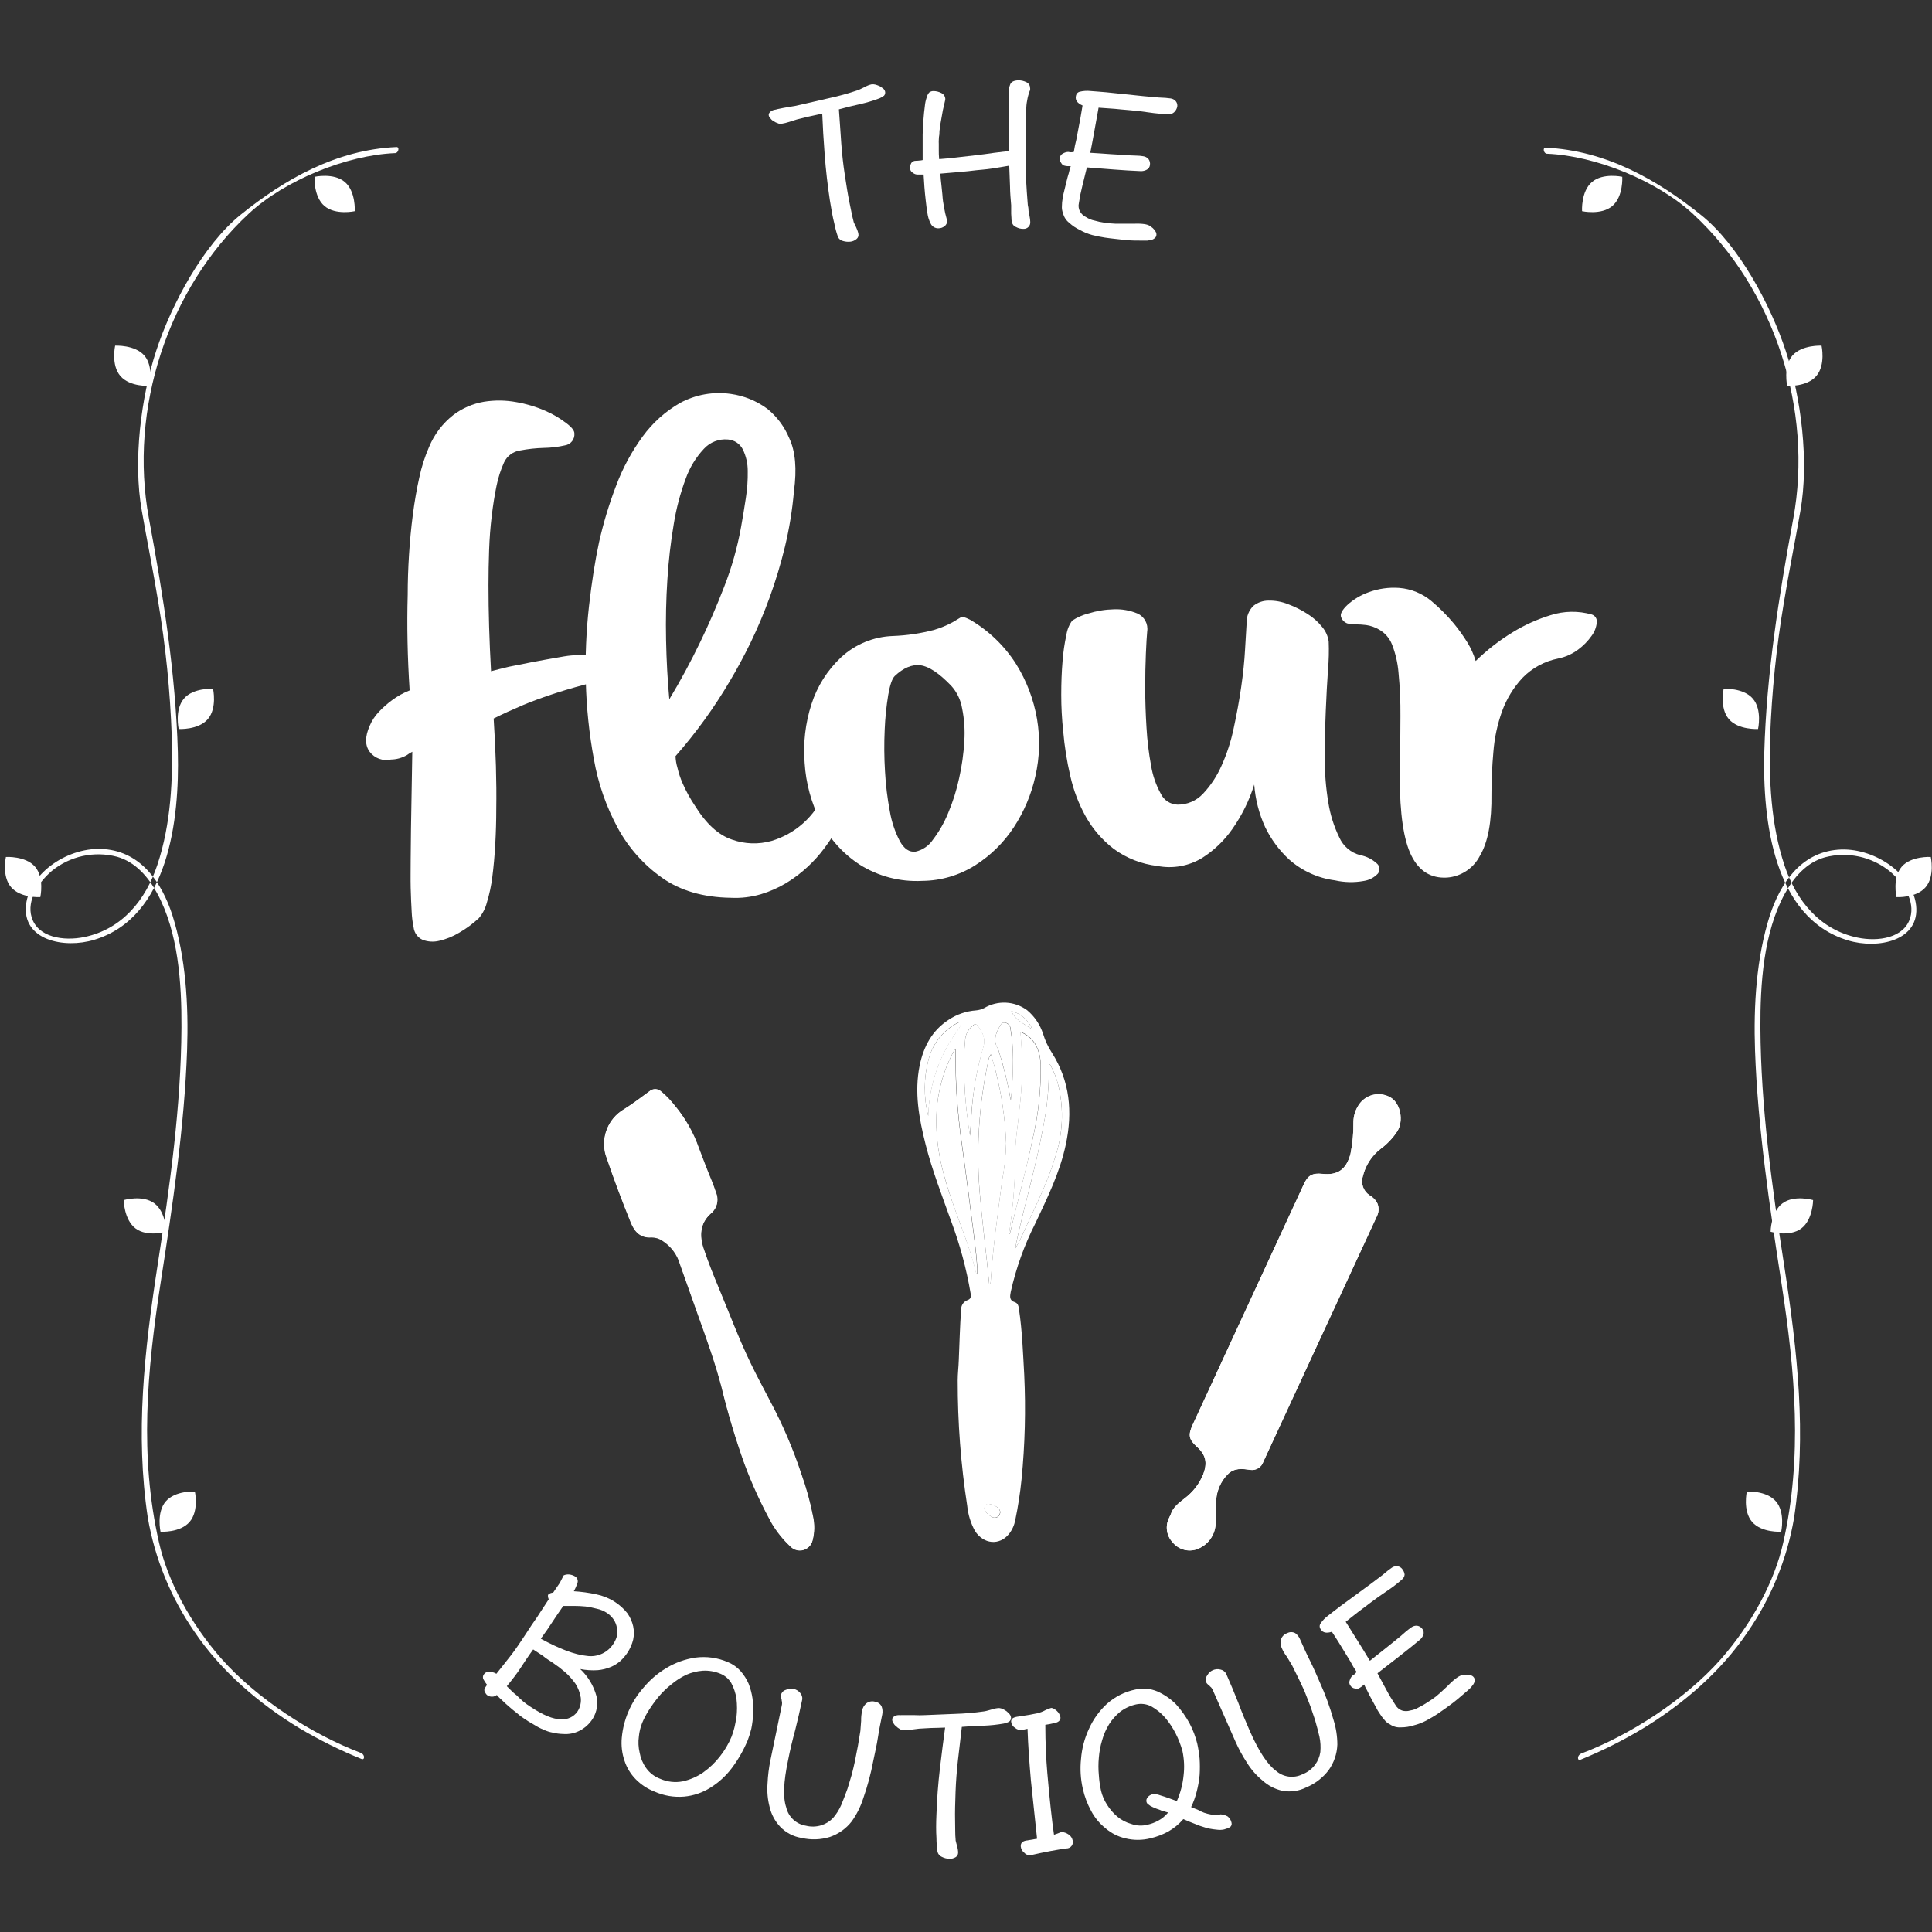 <?xml version="1.0" encoding="UTF-8"?><svg width="370px" height="370px" viewBox="0 0 370 370" version="1.1" xmlns="http://www.w3.org/2000/svg" xmlns:xlink="http://www.w3.org/1999/xlink" style="background: #000000;"><rect x="0" y="0" width="370" height="370" fill="#333333" stroke="none"/><!--Generator: Sketch Beta 39.1 (31721) - http://www.bohemiancoding.com/sketch--><title>website-icon</title><desc>Created with Sketch Beta.</desc><defs/><g id="Page-1" stroke="none" stroke-width="1" fill="none" fill-rule="evenodd"><g id="website-icon" fill="#FFFFFF"><g id="FBLogo" transform="translate(0, 15)"><path d="M169.31,3.32 C169.041,3.529 168.745,3.7 168.43,3.83 C167.22,4.283 165.98,4.654 164.72,4.94 C163.39,5.23 162.02,5.56 160.66,5.94 C160.83,8.17 160.96,10.35 161.11,12.42 C161.26,14.49 161.49,16.53 161.78,18.42 C162.09,20.42 162.37,22.29 162.69,23.82 C163.01,25.35 163.23,26.53 163.43,27.25 C163.46,27.473 163.535,27.687 163.65,27.88 C163.77,28.11 163.84,28.31 163.95,28.5 L164.21,29.13 C164.288,29.338 164.348,29.552 164.39,29.77 C164.474,30.143 164.338,30.531 164.04,30.77 C163.73,31.035 163.353,31.208 162.95,31.27 C162.454,31.34 161.95,31.303 161.47,31.16 C161.024,31.07 160.651,30.767 160.47,30.35 C160.178,29.514 159.948,28.659 159.78,27.79 C159.47,26.59 159.21,25.13 158.94,23.42 C158.493,20.487 158.16,17.577 157.94,14.69 C157.72,11.803 157.563,9.16 157.47,6.76 C156.47,6.99 155.62,7.17 154.85,7.33 C154.08,7.49 153.33,7.73 152.6,7.88 L151.85,8.12 L151.09,8.36 C150.63,8.512 150.158,8.625 149.68,8.7 C149.436,8.745 149.183,8.71 148.96,8.6 C148.685,8.515 148.425,8.387 148.19,8.22 C147.941,8.101 147.727,7.918 147.57,7.69 C147.395,7.544 147.275,7.343 147.23,7.12 C147.186,6.913 147.25,6.699 147.4,6.55 C147.52,6.401 147.67,6.278 147.84,6.19 C147.993,6.118 148.154,6.065 148.32,6.03 C148.511,6.006 148.698,5.963 148.88,5.9 C149.61,5.75 150.37,5.59 151.15,5.47 C151.887,5.37 152.618,5.229 153.34,5.05 L158.81,3.79 C160.637,3.397 162.44,2.899 164.21,2.3 C164.464,2.211 164.711,2.104 164.95,1.98 L165.69,1.62 C166.083,1.397 166.508,1.235 166.95,1.14 C167.192,1.124 167.434,1.145 167.67,1.2 C167.943,1.283 168.21,1.383 168.47,1.5 C168.75,1.67 168.98,1.84 169.17,1.98 C169.335,2.134 169.453,2.332 169.51,2.55 C169.565,2.824 169.491,3.108 169.31,3.32 L169.31,3.32 L169.31,3.32 Z" id="Shape"/><path d="M197.18,2.47 C196.963,3.046 196.805,3.642 196.71,4.25 C196.59,4.836 196.533,5.432 196.54,6.03 C196.48,7.6 196.43,9.2 196.41,10.85 C196.39,12.5 196.41,14.15 196.41,15.67 C196.41,18.35 196.58,21.02 196.79,23.67 C196.801,24.057 196.852,24.443 196.94,24.82 C196.94,25.181 196.987,25.541 197.08,25.89 L197.21,26.63 C197.261,26.887 197.291,27.148 197.3,27.41 C197.355,27.779 197.24,28.154 196.988,28.429 C196.736,28.705 196.373,28.852 196,28.83 C195.507,28.842 195.02,28.721 194.59,28.48 C194.159,28.321 193.851,27.936 193.79,27.48 C193.718,27.24 193.687,26.99 193.7,26.74 C193.7,26.49 193.65,26.2 193.65,25.92 L193.65,24.31 C193.55,23.12 193.44,21.92 193.43,20.73 L193.28,16.73 L191.64,17.01 L189.88,17.29 C189.3,17.38 188.76,17.43 188.27,17.48 L187,17.6 C185.93,17.74 184.86,17.84 183.75,17.94 L180.09,18.25 C180.15,19.07 180.2,19.81 180.29,20.43 L180.48,22.28 C180.53,23.123 180.641,23.962 180.81,24.79 C180.934,25.508 181.098,26.219 181.3,26.92 C181.342,27.054 181.372,27.191 181.39,27.33 C181.39,27.728 181.196,28.102 180.87,28.33 C180.557,28.579 180.17,28.717 179.77,28.72 C179.082,28.764 178.444,28.361 178.19,27.72 C177.902,27.141 177.71,26.52 177.62,25.88 C177.49,25.14 177.39,24.32 177.29,23.41 C177.19,22.5 177.1,21.72 177.04,20.86 L176.88,18.43 L175.8,18.43 C175.434,18.444 175.077,18.319 174.8,18.08 C174.489,17.905 174.294,17.577 174.29,17.22 C174.278,16.872 174.358,16.528 174.52,16.22 C174.714,15.939 175.039,15.777 175.38,15.79 C175.614,15.79 175.848,15.774 176.08,15.74 C176.29,15.736 176.498,15.706 176.7,15.65 L176.7,13.65 L176.7,12.33 L176.7,10.76 L176.76,9.19 C176.747,8.734 176.781,8.279 176.86,7.83 C176.93,6.97 177,6.14 177.11,5.39 C177.162,4.74 177.304,4.101 177.53,3.49 C177.612,3.175 177.778,2.888 178.01,2.66 C178.252,2.499 178.54,2.422 178.83,2.44 C179.317,2.45 179.796,2.57 180.23,2.79 C180.668,2.974 180.973,3.378 181.03,3.85 L181.03,3.85 C181.037,3.933 181.037,4.017 181.03,4.1 C180.88,4.76 180.72,5.43 180.57,6.1 L180.19,8.25 C180.11,8.66 180.04,9.08 180,9.49 C179.925,9.899 179.892,10.314 179.9,10.73 C179.83,11.082 179.793,11.441 179.79,11.8 C179.775,12.046 179.775,12.294 179.79,12.54 L179.79,13.82 C179.79,14.32 179.79,14.82 179.86,15.47 C180.72,15.41 181.79,15.31 183.03,15.17 L186.77,14.74 C188.01,14.59 189.2,14.45 190.35,14.27 L193.14,13.93 C193.14,12.45 193.14,10.88 193.23,9.27 C193.32,7.66 193.23,6.22 193.23,4.9 L193.23,3.95 C193.189,3.638 193.169,3.324 193.17,3.01 C193.127,2.375 193.23,1.739 193.47,1.15 C193.67,0.65 194.2,0.4 195.06,0.38 C195.577,0.379 196.087,0.499 196.55,0.73 C196.986,0.923 197.267,1.354 197.27,1.83 C197.323,2.047 197.291,2.276 197.18,2.47 L197.18,2.47 L197.18,2.47 Z" id="Shape"/><path d="M224.85,6.5 C224.579,6.749 224.217,6.876 223.85,6.85 C222.594,6.833 221.341,6.73 220.1,6.54 C218.75,6.34 217.48,6.19 216.33,6.1 C215.18,6.01 214.33,5.92 213.49,5.84 L210.39,5.62 L209.62,9.88 C209.37,11.26 209.11,12.72 208.8,14.26 L210.7,14.38 L212.7,14.52 L214.56,14.63 L216.13,14.74 L217.62,14.8 C218.07,14.8 218.53,14.85 218.94,14.92 C219.326,14.97 219.682,15.158 219.94,15.45 C220.185,15.772 220.29,16.18 220.23,16.58 C220.196,16.965 219.97,17.307 219.63,17.49 C219.262,17.697 218.842,17.794 218.42,17.77 C216.84,17.7 215.15,17.61 213.3,17.46 C211.45,17.31 209.71,17.17 208.15,17.06 L207.28,20.6 C207.004,21.681 206.783,22.776 206.62,23.88 C206.489,24.428 206.564,25.004 206.83,25.5 C207.098,25.973 207.507,26.351 208,26.58 C208.488,26.904 209.035,27.128 209.61,27.24 C210.22,27.415 210.842,27.549 211.47,27.64 C212.179,27.747 212.893,27.814 213.61,27.84 L215.69,27.84 L216.44,27.84 L217.28,27.84 C217.948,27.808 218.618,27.838 219.28,27.93 C219.556,27.98 219.825,28.064 220.08,28.18 C220.327,28.339 220.564,28.512 220.79,28.7 C220.997,28.891 221.172,29.114 221.31,29.36 C221.442,29.564 221.496,29.809 221.46,30.05 C221.432,30.282 221.309,30.492 221.12,30.63 C220.939,30.786 220.723,30.895 220.49,30.95 L219.72,31.08 L219.01,31.08 C217.72,31.08 216.47,31.08 215.32,30.94 C214.17,30.8 212.86,30.69 211.6,30.5 C210.86,30.39 210.1,30.23 209.21,30.02 C208.358,29.79 207.538,29.454 206.77,29.02 C206.038,28.676 205.363,28.22 204.77,27.67 C204.172,27.209 203.751,26.556 203.58,25.82 C203.404,25.386 203.332,24.917 203.37,24.45 C203.371,23.98 203.414,23.512 203.5,23.05 C203.569,22.544 203.673,22.042 203.81,21.55 L204.24,19.78 C204.37,19.22 204.53,18.66 204.7,18.1 C204.787,17.665 204.908,17.237 205.06,16.82 L204.4,16.82 L203.99,16.76 C203.669,16.715 203.389,16.518 203.24,16.23 C202.993,15.929 202.9,15.529 202.99,15.15 C203.043,14.821 203.257,14.539 203.56,14.4 C203.862,14.214 204.206,14.108 204.56,14.09 L205.01,14.16 C205.226,14.168 205.441,14.145 205.65,14.09 C205.767,13.298 205.927,12.514 206.13,11.74 L206.92,7.56 C207.03,6.87 207.18,6.1 207.32,5.2 C206.32,4.76 205.93,4.2 206.03,3.5 C206.049,3.318 206.103,3.141 206.19,2.98 C206.322,2.781 206.52,2.635 206.75,2.57 C207.44,2.401 208.154,2.353 208.86,2.43 C209.77,2.48 210.75,2.59 211.86,2.67 L219.08,3.42 L220.44,3.54 L221.88,3.67 L223.2,3.74 C223.61,3.8 223.94,3.81 224.2,3.85 C224.592,3.903 224.95,4.103 225.2,4.41 C225.418,4.695 225.512,5.055 225.46,5.41 C225.378,5.829 225.164,6.211 224.85,6.5 L224.85,6.5 L224.85,6.5 Z" id="Shape"/><path d="M110.86,316.52 C109.927,316.967 108.892,317.16 107.86,317.08 C107.186,317.066 106.515,316.979 105.86,316.82 C105.24,316.708 104.638,316.513 104.07,316.24 C103.442,315.983 102.839,315.669 102.27,315.3 C101.581,314.924 100.914,314.51 100.27,314.06 C99.812,313.76 99.378,313.426 98.97,313.06 C98.44,312.66 97.97,312.26 97.5,311.85 C97.03,311.44 96.55,311.03 96.14,310.61 C95.781,310.304 95.446,309.969 95.14,309.61 C94.874,309.831 94.535,309.945 94.19,309.93 C93.924,309.928 93.663,309.859 93.43,309.73 C93.232,309.61 93.073,309.437 92.97,309.23 C92.824,309.073 92.749,308.864 92.76,308.65 C92.741,308.531 92.77,308.408 92.84,308.31 L93.27,307.66 C93.023,307.345 92.802,307.011 92.61,306.66 C92.423,306.346 92.446,305.949 92.67,305.66 C92.868,305.362 93.193,305.174 93.55,305.15 C94.081,305.138 94.605,305.277 95.06,305.55 C96.06,304.26 97.06,303.07 97.96,301.88 C98.86,300.69 99.69,299.46 100.5,298.22 L101.81,296.22 C102.26,295.53 102.81,294.83 103.22,294.14 L105.09,291.28 C105,291.096 104.949,290.895 104.94,290.69 C104.919,290.584 104.937,290.474 104.99,290.38 C105.249,290.149 105.583,290.018 105.93,290.01 L107.21,288.14 L107.95,286.7 C108.292,286.547 108.668,286.488 109.04,286.53 C109.437,286.578 109.819,286.711 110.16,286.92 C110.522,287.155 110.708,287.585 110.63,288.01 C110.448,288.612 110.2,289.192 109.89,289.74 C111.333,289.826 112.767,290.023 114.18,290.33 C115.427,290.579 116.617,291.057 117.69,291.74 C118.624,292.331 119.452,293.075 120.14,293.94 C120.676,294.694 121.056,295.548 121.26,296.45 C121.438,297.294 121.438,298.166 121.26,299.01 C121.04,299.896 120.671,300.737 120.17,301.5 C119.797,302.067 119.357,302.588 118.86,303.05 C118.307,303.547 117.675,303.949 116.99,304.24 C116.187,304.575 115.337,304.784 114.47,304.86 C113.349,304.932 112.222,304.858 111.12,304.64 C112.614,306.052 113.69,307.847 114.23,309.83 C114.563,311.292 114.316,312.827 113.54,314.11 C112.894,315.152 111.965,315.988 110.86,316.52 L110.86,316.52 L110.86,316.52 Z M111.21,310.05 C111.053,309.129 110.713,308.248 110.21,307.46 C109.632,306.639 108.961,305.887 108.21,305.22 C107.465,304.582 106.684,303.988 105.87,303.44 L104.97,302.85 C104.63,302.62 104.25,302.37 103.97,302.11 L102.11,300.89 C101.18,302.16 100.39,303.36 99.67,304.47 C98.95,305.58 98.03,306.75 97.06,307.93 L97.96,308.82 C98.272,309.134 98.606,309.425 98.96,309.69 C99.347,310.094 99.754,310.478 100.18,310.84 C100.667,311.245 101.182,311.616 101.72,311.95 C104.06,313.49 105.92,314.26 107.41,314.25 C108.671,314.374 109.898,313.798 110.61,312.75 C111.137,311.936 111.35,310.959 111.21,310 L111.21,310.05 L111.21,310.05 Z M118.15,298.33 C118.224,297.816 118.224,297.294 118.15,296.78 C118.061,296.218 117.857,295.68 117.55,295.2 C117.195,294.669 116.736,294.217 116.2,293.87 C115.631,293.503 115.001,293.242 114.34,293.1 C113.623,292.909 112.895,292.762 112.16,292.66 C111.399,292.585 110.635,292.548 109.87,292.55 L107.87,292.55 C107.49,293.14 107.09,293.67 106.77,294.15 L104.77,297.15 L103.57,298.83 C107.13,300.77 110.05,301.89 112.36,302.12 C114.417,302.434 116.461,301.479 117.54,299.7 C117.812,299.274 118.018,298.808 118.15,298.32 L118.15,298.33 L118.15,298.33 Z" id="Shape"/><path d="M140.16,323.6 C139.028,325.107 137.624,326.389 136.02,327.38 C134.509,328.328 132.796,328.907 131.02,329.07 C129.094,329.234 127.158,328.911 125.39,328.13 C124.016,327.604 122.772,326.789 121.74,325.74 C120.758,324.736 120.022,323.517 119.59,322.18 C119.113,320.765 118.939,319.266 119.08,317.78 C119.237,316.057 119.665,314.369 120.35,312.78 C121.053,311.128 122.015,309.599 123.2,308.25 C124.443,306.741 125.934,305.456 127.61,304.45 C129.313,303.423 131.203,302.743 133.17,302.45 C135.29,302.167 137.448,302.467 139.41,303.32 C140.335,303.7 141.162,304.285 141.83,305.03 C142.465,305.753 142.984,306.569 143.37,307.45 C143.729,308.368 143.981,309.324 144.12,310.3 C144.234,311.279 144.274,312.265 144.24,313.25 C144.191,314.191 144.074,315.126 143.89,316.05 C143.706,316.815 143.472,317.566 143.19,318.3 C142.403,320.185 141.385,321.965 140.16,323.6 L140.16,323.6 L140.16,323.6 Z M141.04,313.89 C141.181,312.701 141.181,311.499 141.04,310.31 C140.881,309.26 140.543,308.245 140.04,307.31 C139.572,306.535 138.873,305.926 138.04,305.57 C136.953,305.103 135.772,304.894 134.59,304.96 C133.492,305.036 132.416,305.303 131.41,305.75 C130.383,306.244 129.422,306.866 128.55,307.6 C127.651,308.304 126.83,309.102 126.1,309.98 C125.418,310.809 124.79,311.681 124.22,312.59 C123.747,313.339 123.336,314.125 122.99,314.94 C122.651,315.781 122.435,316.667 122.35,317.57 C122.207,318.6 122.257,319.648 122.5,320.66 C122.684,321.704 123.097,322.695 123.71,323.56 C124.387,324.526 125.343,325.263 126.45,325.67 C127.801,326.263 129.301,326.43 130.75,326.15 C132.147,325.843 133.471,325.27 134.65,324.46 C135.873,323.595 136.961,322.554 137.88,321.37 C138.789,320.221 139.536,318.952 140.1,317.6 C140.56,316.408 140.862,315.16 141,313.89 L141.04,313.89 L141.04,313.89 Z" id="Shape"/><path d="M165.28,329.53 C164.783,331.054 164.058,332.493 163.13,333.8 C162.056,335.192 160.595,336.235 158.93,336.8 C157.182,337.34 155.322,337.406 153.54,336.99 C151.959,336.747 150.504,335.987 149.4,334.83 C148.42,333.782 147.731,332.496 147.4,331.1 C147.013,329.63 146.875,328.106 146.99,326.59 C147.058,325.074 147.245,323.566 147.55,322.08 L149.76,311.42 C149.782,311.254 149.782,311.086 149.76,310.92 C149.711,310.765 149.687,310.603 149.69,310.44 C149.622,310.302 149.581,310.153 149.57,310 C149.534,309.862 149.534,309.718 149.57,309.58 C149.686,309.123 150.036,308.761 150.49,308.63 C151.424,308.156 152.562,308.393 153.23,309.2 C153.532,309.532 153.684,309.973 153.65,310.42 C153.23,312.42 152.777,314.39 152.29,316.33 C151.77,318.24 151.29,320.21 150.91,322.19 C150.07,326.19 149.91,329.19 150.57,331.13 C150.986,332.952 152.465,334.341 154.31,334.64 C155.298,334.894 156.337,334.866 157.31,334.56 C158.157,334.289 158.924,333.811 159.54,333.17 C160.185,332.42 160.714,331.577 161.11,330.67 C161.52,329.67 161.91,328.67 162.31,327.55 L163.11,324.89 C163.33,324.01 163.56,323.13 163.75,322.2 C163.94,321.27 164.09,320.33 164.3,319.36 L164.77,316.51 L164.92,314.56 C164.903,313.908 164.967,313.256 165.11,312.62 C165.201,312.055 165.5,311.544 165.95,311.19 C166.426,310.836 167.044,310.732 167.61,310.91 C168.156,310.986 168.624,311.337 168.85,311.84 C169.019,312.307 169.06,312.811 168.97,313.3 C168.66,314.79 168.35,316.3 168.13,317.76 C167.91,319.22 167.54,320.76 167.24,322.25 C166.774,324.723 166.119,327.157 165.28,329.53 L165.28,329.53 L165.28,329.53 Z" id="Shape"/><path d="M193.23,314.74 C192.915,314.901 192.578,315.016 192.23,315.08 C190.957,315.304 189.671,315.441 188.38,315.49 C187.01,315.49 185.61,315.61 184.2,315.72 C183.96,317.94 183.68,320.12 183.45,322.17 C183.22,324.22 183.07,326.28 183,328.17 C182.93,330.23 182.87,332.09 182.91,333.65 C182.95,335.21 182.91,336.41 183,337.16 C182.992,337.384 183.026,337.608 183.1,337.82 C183.17,338.07 183.21,338.28 183.29,338.49 L183.43,339.15 C183.469,339.368 183.489,339.589 183.49,339.81 C183.495,340.18 183.295,340.522 182.97,340.7 C182.614,340.903 182.209,341.004 181.8,340.99 C181.302,340.966 180.814,340.837 180.37,340.61 C179.945,340.434 179.634,340.06 179.54,339.61 C179.412,338.732 179.345,337.847 179.34,336.96 C179.26,335.72 179.26,334.24 179.34,332.5 C179.44,329.533 179.66,326.613 180,323.74 C180.34,320.867 180.673,318.237 181,315.85 C180,315.9 179.1,315.91 178.31,315.93 C177.52,315.95 176.74,316.04 176,316.06 L175.21,316.16 L174.43,316.26 C173.95,316.327 173.465,316.354 172.98,316.34 C172.731,316.34 172.489,316.259 172.29,316.11 C172.038,315.973 171.808,315.797 171.61,315.59 C171.383,315.431 171.203,315.213 171.09,314.96 C170.947,314.781 170.869,314.559 170.87,314.33 C170.86,314.12 170.958,313.92 171.13,313.8 C171.277,313.677 171.447,313.586 171.63,313.53 C171.793,313.486 171.961,313.463 172.13,313.46 C172.323,313.479 172.517,313.479 172.71,313.46 L175.02,313.46 C175.763,313.501 176.507,313.501 177.25,313.46 L182.87,313.23 C184.738,313.177 186.601,313.016 188.45,312.75 C188.717,312.709 188.981,312.649 189.24,312.57 L190.03,312.35 C190.459,312.206 190.907,312.125 191.36,312.11 C191.602,312.138 191.838,312.202 192.06,312.3 C192.313,312.43 192.557,312.577 192.79,312.74 C193.03,312.95 193.23,313.16 193.39,313.34 C193.524,313.525 193.603,313.743 193.62,313.97 C193.63,314.276 193.483,314.566 193.23,314.74 L193.23,314.74 L193.23,314.74 Z" id="Shape"/><path d="M204.22,339 C202.5,339.23 200.22,339.64 197.3,340.31 C196.85,340.332 196.415,340.139 196.13,339.79 C195.77,339.514 195.538,339.102 195.49,338.65 C195.44,338.03 195.73,337.65 196.49,337.49 C196.69,337.49 197.39,337.33 198.61,337.14 L197.43,326 C197.14,322.63 196.89,319.34 196.78,316.08 C196.391,316.177 195.997,316.254 195.6,316.31 C195.145,316.343 194.697,316.188 194.36,315.88 C193.945,315.625 193.677,315.186 193.64,314.7 C193.64,314.21 193.95,313.93 194.76,313.78 C196.4,313.55 197.7,313.32 198.68,313.11 C199.21,312.979 199.721,312.781 200.2,312.52 C200.555,312.332 200.931,312.188 201.32,312.09 C201.61,312.09 201.96,312.28 202.4,312.66 C202.752,312.985 202.993,313.411 203.09,313.88 C203.14,314.49 202.68,314.88 201.78,315.02 C201.256,315.151 200.725,315.251 200.19,315.32 C200.19,318.8 200.35,321.89 200.57,324.52 C201.01,329.62 201.44,333.52 201.85,336.38 C202.26,336.26 202.73,336.06 203.3,335.84 C203.793,335.88 204.267,336.053 204.67,336.34 C205.05,336.594 205.318,336.984 205.42,337.43 C205.532,337.805 205.458,338.21 205.221,338.521 C204.983,338.832 204.611,339.01 204.22,339 L204.22,339 L204.22,339 Z" id="Shape"/><path d="M235.52,334.95 C235.17,335.121 234.806,335.258 234.43,335.36 C233.99,335.455 233.536,335.472 233.09,335.41 C232.57,335.36 232.09,335.3 231.6,335.2 C231.11,335.1 230.65,334.95 230.2,334.8 C229.789,334.686 229.387,334.539 229,334.36 L227.84,333.9 C227.47,333.73 227.05,333.57 226.62,333.38 C225.794,334.344 224.805,335.156 223.7,335.78 C222.632,336.355 221.492,336.786 220.31,337.06 C218.731,337.456 217.079,337.456 215.5,337.06 C214.098,336.735 212.797,336.073 211.71,335.13 C210.579,334.227 209.646,333.1 208.97,331.82 C208.24,330.485 207.701,329.055 207.37,327.57 C206.941,325.695 206.826,323.762 207.03,321.85 C207.185,319.854 207.7,317.902 208.55,316.09 C209.352,314.294 210.508,312.678 211.95,311.34 C213.493,309.95 215.377,308.995 217.41,308.57 C218.818,308.235 220.296,308.358 221.63,308.92 C222.955,309.51 224.162,310.336 225.19,311.36 C226.21,312.475 227.09,313.711 227.81,315.04 C228.453,316.26 228.947,317.552 229.28,318.89 C229.494,319.859 229.648,320.841 229.74,321.83 C229.805,322.869 229.805,323.911 229.74,324.95 C229.641,326.006 229.457,327.053 229.19,328.08 C228.936,329.115 228.574,330.121 228.11,331.08 L229.51,331.65 C229.859,331.849 230.223,332.02 230.6,332.16 C231.479,332.462 232.4,332.624 233.33,332.64 L233.71,332.47 C234.202,332.486 234.683,332.624 235.11,332.87 C235.492,333.164 235.755,333.587 235.85,334.06 C235.95,334.397 235.816,334.76 235.52,334.95 L235.52,334.95 L235.52,334.95 Z M225.16,317 C224.598,315.892 223.906,314.855 223.1,313.91 C222.357,313.067 221.478,312.354 220.5,311.8 C219.603,311.331 218.569,311.193 217.58,311.41 C216.468,311.652 215.423,312.137 214.52,312.83 C213.689,313.507 212.973,314.314 212.4,315.22 C211.815,316.169 211.367,317.196 211.07,318.27 C210.738,319.364 210.527,320.49 210.44,321.63 C210.337,322.731 210.337,323.839 210.44,324.94 C210.501,325.949 210.642,326.953 210.86,327.94 C211.081,328.869 211.456,329.755 211.97,330.56 C212.507,331.442 213.183,332.232 213.97,332.9 C214.754,333.559 215.672,334.04 216.66,334.31 C217.662,334.671 218.75,334.72 219.78,334.45 C220.478,334.293 221.151,334.041 221.78,333.7 C222.523,333.308 223.179,332.77 223.71,332.12 C223.415,332.045 223.125,331.955 222.84,331.85 C222.599,331.833 222.366,331.757 222.16,331.63 C221.94,331.564 221.723,331.488 221.51,331.4 C221.224,331.295 220.943,331.175 220.67,331.04 C220.419,330.934 220.186,330.789 219.98,330.61 C219.782,330.505 219.634,330.325 219.57,330.11 C219.481,329.771 219.576,329.411 219.82,329.16 C220.063,328.882 220.389,328.689 220.75,328.61 C221.085,328.582 221.422,328.606 221.75,328.68 C222.17,328.84 222.62,328.95 223.07,329.1 C223.52,329.25 223.89,329.38 224.31,329.54 L225.38,329.93 C226.066,328.372 226.502,326.714 226.67,325.02 C226.854,323.455 226.779,321.871 226.45,320.33 C226.131,319.18 225.699,318.064 225.16,317 L225.16,317 L225.16,317 Z" id="Shape"/><path d="M255.39,314.4 C255.872,315.927 256.118,317.519 256.12,319.12 C256.053,320.878 255.473,322.578 254.45,324.01 C253.341,325.463 251.868,326.598 250.18,327.3 C248.754,328.02 247.13,328.248 245.56,327.95 C244.159,327.637 242.863,326.965 241.8,326 C240.614,325.034 239.6,323.874 238.8,322.57 C237.967,321.298 237.238,319.96 236.62,318.57 L232.22,308.57 C232.142,308.42 232.048,308.28 231.94,308.15 C231.807,308.055 231.691,307.936 231.6,307.8 C231.464,307.725 231.342,307.627 231.24,307.51 C231.132,307.42 231.049,307.302 231,307.17 C230.826,306.734 230.898,306.238 231.19,305.87 C231.674,304.941 232.737,304.472 233.75,304.74 C234.189,304.834 234.569,305.105 234.8,305.49 C235.633,307.377 236.413,309.24 237.14,311.08 C237.83,312.94 238.6,314.8 239.42,316.65 C241.09,320.42 242.74,322.93 244.35,324.12 C245.747,325.359 247.756,325.628 249.43,324.8 C250.399,324.431 251.242,323.793 251.86,322.96 C252.392,322.251 252.736,321.418 252.86,320.54 C252.951,319.557 252.893,318.566 252.69,317.6 C252.46,316.6 252.16,315.49 251.84,314.37 L250.95,311.75 C250.62,310.9 250.29,310.06 249.95,309.19 C249.61,308.32 249.15,307.47 248.75,306.57 L247.47,303.98 L246.47,302.31 C246.066,301.791 245.73,301.223 245.47,300.62 C245.214,300.108 245.164,299.518 245.33,298.97 C245.507,298.403 245.946,297.956 246.51,297.77 C246.992,297.503 247.578,297.503 248.06,297.77 C248.485,298.081 248.811,298.508 249,299 C249.62,300.39 250.24,301.79 250.91,303.11 C251.58,304.43 252.2,305.92 252.8,307.28 C253.845,309.583 254.711,311.964 255.39,314.4 L255.39,314.4 L255.39,314.4 Z" id="Shape"/><path d="M269,286.55 C268.97,286.909 268.797,287.24 268.52,287.47 C267.575,288.303 266.572,289.068 265.52,289.76 C264.39,290.51 263.35,291.26 262.43,291.96 C261.51,292.66 260.82,293.18 260.16,293.67 C259.5,294.16 258.64,294.88 257.72,295.59 L260.02,299.26 C260.76,300.45 261.55,301.71 262.35,303.06 L263.84,301.87 L265.43,300.61 L266.89,299.44 L268.12,298.44 L269.27,297.44 C269.63,297.15 269.98,296.87 270.32,296.64 C270.638,296.411 271.03,296.308 271.42,296.35 C271.828,296.413 272.191,296.646 272.42,296.99 C272.655,297.298 272.719,297.704 272.59,298.07 C272.452,298.464 272.206,298.81 271.88,299.07 C270.67,300.07 269.35,301.15 267.88,302.28 C266.41,303.41 265.03,304.48 263.8,305.45 L265.53,308.66 C266.053,309.646 266.628,310.604 267.25,311.53 C267.52,312.02 267.962,312.394 268.49,312.58 C269.001,312.742 269.549,312.742 270.06,312.58 C270.637,312.495 271.192,312.294 271.69,311.99 C272.262,311.713 272.813,311.395 273.34,311.04 C273.912,310.688 274.466,310.307 275,309.9 C275.57,309.42 276.08,308.98 276.55,308.52 L277.1,308.01 C277.28,307.84 277.46,307.66 277.69,307.42 C278.164,306.951 278.679,306.526 279.23,306.15 C279.465,306.003 279.717,305.886 279.98,305.8 C280.271,305.753 280.565,305.722 280.86,305.71 C281.146,305.713 281.429,305.76 281.7,305.85 C281.933,305.913 282.136,306.059 282.27,306.26 C282.404,306.448 282.455,306.683 282.41,306.91 C282.383,307.147 282.297,307.374 282.16,307.57 L281.68,308.19 L281.16,308.68 C280.16,309.53 279.25,310.35 278.33,311.06 C277.41,311.77 276.33,312.53 275.28,313.25 C274.66,313.66 273.98,314.06 273.19,314.49 C272.416,314.904 271.593,315.22 270.74,315.43 C269.955,315.682 269.135,315.811 268.31,315.81 C267.562,315.868 266.817,315.666 266.2,315.24 C265.779,315.04 265.412,314.742 265.13,314.37 C264.814,314.022 264.53,313.648 264.28,313.25 C263.985,312.832 263.724,312.39 263.5,311.93 L262.63,310.33 C262.35,309.83 262.09,309.33 261.84,308.78 C261.612,308.4 261.415,308.002 261.25,307.59 C261,307.81 260.85,307.96 260.75,308.02 L260.4,308.25 C260.134,308.435 259.795,308.48 259.49,308.37 C259.102,308.315 258.762,308.082 258.57,307.74 C258.388,307.46 258.358,307.107 258.49,306.8 C258.582,306.47 258.754,306.168 258.99,305.92 L259.37,305.67 C259.536,305.532 259.681,305.37 259.8,305.19 C259.356,304.526 258.949,303.838 258.58,303.13 L256.36,299.5 C255.98,298.92 255.57,298.24 255.07,297.5 C254.07,297.83 253.37,297.69 252.98,297.11 C252.873,296.962 252.795,296.796 252.75,296.62 C252.704,296.381 252.755,296.133 252.89,295.93 C253.284,295.342 253.779,294.828 254.35,294.41 C255.06,293.84 255.86,293.25 256.71,292.59 L262.57,288.29 L263.66,287.47 L264.81,286.6 L265.81,285.77 C266.15,285.54 266.4,285.32 266.61,285.19 C266.932,284.98 267.321,284.898 267.7,284.96 C268.052,285.025 268.365,285.226 268.57,285.52 C268.808,285.816 268.957,286.173 269,286.55 L269,286.55 L269,286.55 Z" id="Shape"/><path d="M110,68 C110.098,69.115 109.316,70.116 108.21,70.29 C106.871,70.595 105.503,70.76 104.13,70.78 C102.616,70.822 101.108,70.986 99.62,71.27 C98.267,71.456 97.101,72.319 96.53,73.56 C95.89,74.982 95.41,76.471 95.1,78 C94.733,79.773 94.423,81.71 94.17,83.81 C93.917,85.91 93.75,88.093 93.67,90.36 C93.59,92.633 93.55,94.88 93.55,97.1 C93.55,102.213 93.713,107.697 94.04,113.55 C94.947,113.303 96.1,113.013 97.5,112.68 C98.653,112.44 100.097,112.153 101.83,111.82 C103.563,111.487 105.623,111.117 108.01,110.71 C109.956,110.378 111.944,110.378 113.89,110.71 C114.983,110.862 116,111.359 116.79,112.13 C117.291,112.694 117.316,113.537 116.85,114.13 C116.194,114.946 115.233,115.459 114.19,115.55 C111.47,116.217 108.913,116.937 106.52,117.71 C104.127,118.483 102.03,119.247 100.23,120 C98.083,120.913 96.187,121.78 94.54,122.6 C94.953,128.947 95.12,134.717 95.04,139.91 C95.04,142.137 94.977,144.383 94.85,146.65 C94.723,148.917 94.537,151 94.29,152.9 C94.09,154.578 93.738,156.235 93.24,157.85 C92.96,158.954 92.434,159.979 91.7,160.85 C90.551,161.914 89.286,162.847 87.93,163.63 C86.743,164.345 85.45,164.868 84.1,165.18 C83.052,165.436 81.95,165.37 80.94,164.99 C79.979,164.548 79.321,163.632 79.21,162.58 C79.002,161.592 78.878,160.589 78.84,159.58 C78.76,158.22 78.69,156.69 78.65,155 C78.61,153.31 78.65,151.48 78.65,149.5 C78.65,147.52 78.71,145.59 78.71,143.69 C78.79,139.157 78.873,134.25 78.96,128.97 C78.609,129.147 78.274,129.354 77.96,129.59 C77.023,130.144 75.958,130.444 74.87,130.46 C73.335,130.809 71.738,130.226 70.79,128.97 C69.883,127.737 69.883,126.087 70.79,124.02 C71.214,123.011 71.821,122.089 72.58,121.3 C73.354,120.482 74.201,119.735 75.11,119.07 C76.138,118.31 77.261,117.688 78.45,117.22 C78.037,110.873 77.913,104.773 78.08,98.92 C78.08,96.447 78.163,93.89 78.33,91.25 C78.497,88.61 78.743,86.033 79.07,83.52 C79.397,81.007 79.81,78.637 80.31,76.41 C80.731,74.415 81.355,72.469 82.17,70.6 C83.165,68.195 84.763,66.087 86.81,64.48 C88.535,63.175 90.548,62.304 92.68,61.94 C94.732,61.611 96.826,61.635 98.87,62.01 C100.788,62.337 102.659,62.898 104.44,63.68 C105.865,64.295 107.209,65.085 108.44,66.03 C109.49,66.81 110,67.47 110,68 L110,68 L110,68 Z" id="Shape"/><path d="M152.05,79.09 C151.739,82.675 151.161,86.231 150.32,89.73 C149.527,92.997 148.555,96.219 147.41,99.38 C146.339,102.326 145.121,105.216 143.76,108.04 C142.427,110.76 141.093,113.233 139.76,115.46 C136.755,120.559 133.277,125.364 129.37,129.81 C129.398,130.566 129.522,131.315 129.74,132.04 C129.978,133.069 130.313,134.074 130.74,135.04 C131.394,136.531 132.181,137.96 133.09,139.31 C135.23,142.77 137.6,144.933 140.2,145.8 C142.63,146.664 145.268,146.751 147.75,146.05 C152.304,144.692 156.014,141.374 157.87,137 C158.24,135.625 158.925,134.355 159.87,133.29 C160.537,132.71 161.133,132.567 161.66,132.86 C162.287,133.276 162.731,133.917 162.9,134.65 C163.196,135.621 163.301,136.639 163.21,137.65 C161.923,141.149 160.13,144.44 157.89,147.42 C156.931,148.715 155.853,149.916 154.67,151.01 C153.419,152.176 152.052,153.212 150.59,154.1 C149.061,155.024 147.422,155.75 145.71,156.26 C143.845,156.807 141.901,157.037 139.96,156.94 C134.68,156.86 130.29,155.583 126.79,153.11 C123.275,150.627 120.377,147.37 118.32,143.59 C116.089,139.478 114.542,135.029 113.74,130.42 C112.828,125.502 112.31,120.52 112.19,115.52 C112.058,110.668 112.265,105.813 112.81,100.99 C113.343,96.323 113.983,92.263 114.73,88.81 C115.558,85.133 116.651,81.52 118,78 C119.253,74.65 120.959,71.487 123.07,68.6 C124.981,65.976 127.424,63.785 130.24,62.17 C133.207,60.565 136.612,59.959 139.95,60.44 C142.484,60.792 144.89,61.772 146.95,63.29 C148.796,64.788 150.24,66.723 151.15,68.92 C152.33,71.42 152.63,74.81 152.05,79.09 L152.05,79.09 L152.05,79.09 Z M128.18,118.92 C130.32,115.373 132.3,111.707 134.12,107.92 C135.687,104.7 137.213,101.173 138.7,97.34 C140.133,93.672 141.208,89.875 141.91,86 C142.237,84.187 142.543,82.33 142.83,80.43 C143.107,78.691 143.231,76.931 143.2,75.17 C143.202,73.757 142.884,72.363 142.27,71.09 C141.725,69.997 140.647,69.269 139.43,69.17 C137.686,69.007 135.968,69.674 134.79,70.97 C133.258,72.609 132.08,74.546 131.33,76.66 C130.282,79.464 129.515,82.365 129.04,85.32 C128.44,88.856 128.03,92.421 127.81,96 C127.563,99.753 127.48,103.607 127.56,107.56 C127.64,111.513 127.847,115.3 128.18,118.92 L128.18,118.92 L128.18,118.92 Z" id="Shape"/><path d="M185.82,103.71 C189.379,105.794 192.389,108.698 194.6,112.18 C196.604,115.39 197.963,118.96 198.6,122.69 C199.217,126.322 199.112,130.039 198.29,133.63 C197.517,137.132 196.111,140.463 194.14,143.46 C192.226,146.367 189.718,148.834 186.78,150.7 C183.747,152.627 180.234,153.667 176.64,153.7 C172.39,153.929 168.175,152.828 164.58,150.55 C161.407,148.459 158.83,145.583 157.1,142.2 C155.36,138.751 154.34,134.985 154.1,131.13 C153.788,127.328 154.23,123.501 155.4,119.87 C156.498,116.434 158.457,113.336 161.09,110.87 C163.799,108.37 167.316,106.926 171,106.8 C173.676,106.702 176.332,106.307 178.92,105.62 C180.164,105.254 181.364,104.755 182.5,104.13 L184.05,103.2 C184.323,103.067 184.913,103.237 185.82,103.71 L185.82,103.71 L185.82,103.71 Z M171.35,114.47 C170.85,114.97 170.44,116.16 170.11,118.06 C169.748,120.271 169.52,122.502 169.43,124.74 C169.307,127.406 169.327,130.076 169.49,132.74 C169.628,135.315 169.939,137.877 170.42,140.41 C170.759,142.394 171.403,144.313 172.33,146.1 C173.16,147.58 174.14,148.24 175.33,148.1 C176.697,147.797 177.894,146.976 178.67,145.81 C179.854,144.254 180.829,142.549 181.57,140.74 C182.482,138.585 183.188,136.348 183.68,134.06 C184.208,131.721 184.542,129.343 184.68,126.95 C184.819,124.837 184.675,122.715 184.25,120.64 C183.98,119.025 183.251,117.522 182.15,116.31 C179.843,113.917 177.887,112.617 176.28,112.41 C174.673,112.203 173.03,112.89 171.35,114.47 L171.35,114.47 L171.35,114.47 Z" id="Shape"/><path d="M219.7,105.94 C219.62,106.767 219.537,108.167 219.45,110.14 C219.363,112.113 219.32,114.32 219.32,116.76 C219.32,119.193 219.403,121.73 219.57,124.37 C219.708,126.796 219.998,129.211 220.44,131.6 C220.744,133.494 221.374,135.321 222.3,137 C222.89,138.253 224.136,139.065 225.52,139.1 C227.37,139.118 229.142,138.356 230.4,137 C231.865,135.438 233.055,133.639 233.92,131.68 C234.969,129.364 235.757,126.94 236.27,124.45 C236.85,121.783 237.327,119.167 237.7,116.6 C238.073,114.033 238.32,111.643 238.44,109.43 C238.56,107.2 238.67,105.43 238.75,104.24 C238.713,103.032 239.184,101.864 240.05,101.02 C240.875,100.367 241.898,100.014 242.95,100.02 C244.22,99.999 245.481,100.23 246.66,100.7 C247.959,101.182 249.203,101.802 250.37,102.55 C251.455,103.228 252.418,104.084 253.22,105.08 C253.889,105.87 254.319,106.834 254.46,107.86 C254.53,109.654 254.487,111.451 254.33,113.24 C254.163,115.593 254.02,118.233 253.9,121.16 C253.78,124.087 253.717,127.087 253.71,130.16 C253.692,133.018 253.92,135.871 254.39,138.69 C254.754,141.009 255.462,143.26 256.49,145.37 C257.23,147.057 258.705,148.311 260.49,148.77 C261.69,148.994 262.803,149.552 263.7,150.38 C264.265,150.867 264.348,151.712 263.89,152.3 C263.167,153.069 262.205,153.569 261.16,153.72 C259.337,154.047 257.467,154.007 255.66,153.6 C252.398,153.178 249.339,151.785 246.88,149.6 C244.98,147.845 243.426,145.749 242.3,143.42 C241.119,140.847 240.408,138.083 240.2,135.26 C239.251,138.306 237.831,141.184 235.99,143.79 C234.457,145.989 232.502,147.862 230.24,149.3 C227.667,150.87 224.598,151.42 221.64,150.84 C218.62,150.493 215.742,149.366 213.29,147.57 C211.125,145.906 209.316,143.825 207.97,141.45 C206.596,138.992 205.585,136.348 204.97,133.6 C204.312,130.769 203.858,127.895 203.61,125 C203.363,122.698 203.239,120.385 203.24,118.07 C203.24,115.77 203.32,113.62 203.49,111.64 C203.613,109.934 203.86,108.24 204.23,106.57 C204.375,105.587 204.756,104.654 205.34,103.85 C206.288,103.23 207.332,102.77 208.43,102.49 C210.011,101.994 211.654,101.725 213.31,101.69 C214.857,101.623 216.4,101.896 217.83,102.49 C219.163,103.083 219.93,104.499 219.7,105.94 L219.7,105.94 L219.7,105.94 Z" id="Shape"/><path d="M264.1,105.56 C263.339,105.118 262.501,104.826 261.63,104.7 C260.966,104.621 260.299,104.578 259.63,104.57 C259.088,104.581 258.546,104.521 258.02,104.39 C257.479,104.187 257.053,103.761 256.85,103.22 C256.6,102.64 256.99,101.86 258.02,100.87 C259.221,99.779 260.629,98.939 262.16,98.4 C264.018,97.723 265.998,97.447 267.97,97.59 C270.248,97.769 272.413,98.658 274.16,100.13 C275.702,101.427 277.127,102.855 278.42,104.4 C279.357,105.543 280.219,106.745 281,108 C281.692,109.121 282.233,110.328 282.61,111.59 C284.781,109.47 287.186,107.605 289.78,106.03 C292.03,104.662 294.442,103.58 296.96,102.81 C299.527,101.989 302.279,101.948 304.87,102.69 C305.517,102.911 305.91,103.566 305.8,104.24 C305.706,105.162 305.36,106.041 304.8,106.78 C304.097,107.777 303.24,108.654 302.26,109.38 C301.127,110.233 299.819,110.824 298.43,111.11 C295.819,111.62 293.426,112.915 291.57,114.82 C289.859,116.663 288.533,118.828 287.67,121.19 C286.765,123.707 286.204,126.334 286,129 C285.753,131.767 285.63,134.433 285.63,137 C285.71,142.333 284.967,146.31 283.4,148.93 C282.164,151.313 279.777,152.881 277.1,153.07 C274.047,153.237 271.78,151.837 270.3,148.87 C268.82,145.903 268.077,140.873 268.07,133.78 C268.157,129.327 268.2,125.453 268.2,122.16 C268.224,119.372 268.1,116.585 267.83,113.81 C267.683,111.966 267.265,110.153 266.59,108.43 C266.116,107.215 265.236,106.201 264.1,105.56 L264.1,105.56 L264.1,105.56 Z" id="Shape"/><path d="M224.22,275 L223.89,275.72 C223.122,277.25 223.385,279.096 224.55,280.35 C225.607,281.689 227.373,282.251 229.01,281.77 C231.315,281.052 232.866,278.894 232.81,276.48 C232.86,275.05 232.81,273.61 232.92,272.18 C233.061,270.379 233.829,268.684 235.09,267.39 C236.35,266.09 237.84,266.27 239.4,266.5 C240.511,266.684 241.59,266.03 241.94,264.96 C249.2,249.26 256.46,233.563 263.72,217.87 C264.131,217.021 264.105,216.026 263.65,215.2 C263.291,214.657 262.808,214.208 262.24,213.89 C261.076,213.092 260.572,211.625 261,210.28 C261.502,208.204 262.694,206.36 264.38,205.05 C265.655,204.112 266.752,202.953 267.62,201.63 C268.83,199.63 268.23,196.41 266.39,195.24 C265.356,194.6 264.108,194.402 262.927,194.692 C261.746,194.982 260.731,195.734 260.11,196.78 C259.538,197.696 259.223,198.75 259.2,199.83 C259.23,201.911 259.039,203.989 258.63,206.03 C257.83,208.95 256.22,210.14 253.27,209.82 C251.33,209.61 250.48,210.08 249.69,211.82 L228.38,257.94 C227.51,259.84 227.68,260.69 229.23,262.09 C230.99,263.68 231.23,265.19 230.42,267.39 C229.682,269.19 228.473,270.758 226.92,271.93 C225.8,272.77 224.63,273.64 224.22,275 L224.22,275 L224.22,275 Z" id="Shape"/><path d="M224.22,275 C224.63,273.67 225.8,272.81 226.92,271.91 C228.473,270.738 229.682,269.17 230.42,267.37 C231.28,265.17 230.99,263.66 229.23,262.07 C227.68,260.68 227.51,259.83 228.38,257.92 L249.69,211.8 C250.48,210.08 251.34,209.61 253.27,209.8 C256.22,210.12 257.82,208.94 258.63,206.01 C259.039,203.969 259.23,201.891 259.2,199.81 C259.223,198.73 259.538,197.676 260.11,196.76 C260.731,195.714 261.746,194.962 262.927,194.672 C264.108,194.382 265.356,194.58 266.39,195.22 C268.23,196.39 268.83,199.6 267.62,201.61 C266.752,202.933 265.655,204.092 264.38,205.03 C262.694,206.34 261.502,208.184 261,210.26 C260.572,211.605 261.076,213.072 262.24,213.87 C262.808,214.188 263.291,214.637 263.65,215.18 C264.105,216.006 264.131,217.001 263.72,217.85 C256.44,233.537 249.18,249.233 241.94,264.94 C241.59,266.01 240.511,266.664 239.4,266.48 C237.84,266.25 236.35,266.07 235.09,267.37 C233.829,268.664 233.061,270.359 232.92,272.16 C232.78,273.58 232.86,275.02 232.81,276.46 C232.866,278.874 231.315,281.032 229.01,281.75 C227.373,282.231 225.607,281.669 224.55,280.33 C223.385,279.076 223.122,277.23 223.89,275.7 L224.22,275 L224.22,275 Z" id="Shape"/><path d="M129.2,196.71 C128.425,195.734 127.543,194.848 126.57,194.07 C125.955,193.489 125.001,193.468 124.36,194.02 C122.74,195.22 121.13,196.45 119.41,197.51 C116.448,199.287 115.036,202.822 115.96,206.15 C117.43,210.52 119.06,214.84 120.8,219.15 C121.53,220.95 122.67,222.15 124.8,221.99 C125.544,221.986 126.271,222.213 126.88,222.64 C128.512,223.687 129.703,225.295 130.23,227.16 C131.37,230.36 132.49,233.57 133.64,236.77 C135.28,241.33 136.93,245.9 138.16,250.59 C139.37,255.595 140.845,260.532 142.58,265.38 C144.049,269.326 145.81,273.157 147.85,276.84 C148.808,278.432 149.982,279.882 151.34,281.15 C151.963,281.826 152.909,282.102 153.797,281.868 C154.686,281.633 155.372,280.926 155.58,280.03 C155.96,278.557 155.991,277.017 155.67,275.53 C155.132,272.757 154.383,270.029 153.43,267.37 C151.836,262.54 149.829,257.856 147.43,253.37 C146.21,251.01 144.94,248.67 143.78,246.28 C141.46,241.49 139.6,236.5 137.55,231.59 C136.55,229.14 135.55,226.66 134.7,224.14 C133.85,221.62 134.06,219.33 136.02,217.5 C137.26,216.548 137.696,214.877 137.08,213.44 C136.84,212.78 136.63,212.1 136.36,211.44 C135.46,209.3 134.63,207.13 133.82,204.96 C132.797,201.951 131.231,199.155 129.2,196.71 L129.2,196.71 L129.2,196.71 Z" id="Shape"/><path d="M129.2,196.71 C131.243,199.133 132.825,201.908 133.87,204.9 C134.69,207.07 135.51,209.24 136.41,211.38 C136.68,212.03 136.89,212.71 137.13,213.38 C137.746,214.817 137.31,216.488 136.07,217.44 C134.07,219.27 133.95,221.67 134.75,224.08 C135.55,226.49 136.57,229.08 137.6,231.53 C139.65,236.44 141.51,241.43 143.83,246.22 C144.99,248.61 146.25,250.95 147.48,253.31 C149.879,257.796 151.886,262.48 153.48,267.31 C154.433,269.969 155.182,272.697 155.72,275.47 C156.041,276.957 156.01,278.497 155.63,279.97 C155.422,280.866 154.736,281.573 153.847,281.808 C152.959,282.042 152.013,281.766 151.39,281.09 C150.032,279.822 148.858,278.372 147.9,276.78 C145.86,273.097 144.099,269.266 142.63,265.32 C140.895,260.472 139.42,255.535 138.21,250.53 C136.98,245.84 135.33,241.27 133.69,236.71 C132.54,233.51 131.42,230.3 130.28,227.1 C129.753,225.235 128.562,223.627 126.93,222.58 C126.321,222.153 125.594,221.926 124.85,221.93 C122.71,222.09 121.57,220.93 120.85,219.09 C119.11,214.82 117.48,210.5 116.01,206.09 C115.086,202.762 116.498,199.227 119.46,197.45 C121.17,196.39 122.78,195.16 124.41,193.96 C125.051,193.408 126.005,193.429 126.62,194.01 C127.579,194.81 128.444,195.716 129.2,196.71 L129.2,196.71 L129.2,196.71 Z M151.69,272.62 C151.319,272.141 150.681,271.955 150.11,272.16 C149.45,272.45 149.55,273.16 149.58,273.77 C149.753,274.875 150.223,275.912 150.94,276.77 C151.24,277.22 151.52,277.77 152.18,277.52 C152.839,277.349 153.267,276.715 153.18,276.04 C153.086,274.764 152.561,273.558 151.69,272.62 L151.69,272.62 L151.69,272.62 Z" id="Shape"/><path d="M151.69,272.62 C152.552,273.558 153.07,274.76 153.16,276.03 C153.247,276.705 152.819,277.339 152.16,277.51 C151.49,277.75 151.22,277.21 150.92,276.76 C150.203,275.902 149.733,274.865 149.56,273.76 C149.56,273.2 149.42,272.44 150.09,272.15 C150.669,271.937 151.318,272.128 151.69,272.62 L151.69,272.62 L151.69,272.62 Z" id="Shape"/><path d="M194.88,221.85 C196.46,214.85 198.49,207.97 199.76,200.93 C200.539,197.134 200.908,193.265 200.86,189.39 C200.81,189.172 200.892,188.945 201.07,188.81 C201.833,190.166 202.398,191.624 202.75,193.14 C203.749,197.548 203.535,202.144 202.13,206.44 C200.69,211.35 198.35,215.92 196.22,220.56 C195.699,221.787 195.102,222.979 194.43,224.13 C194.57,223.36 194.71,222.57 194.88,221.85 L194.88,221.85 L194.88,221.85 Z" id="Shape"/><path d="M197.73,182.2 C196.32,181.1 194.5,180.52 193.68,178.63 C195.528,179.095 197.037,180.425 197.73,182.2 L197.73,182.2 L197.73,182.2 Z" id="Shape"/><path d="M193.47,221 L193.37,221.31 L193.23,221.31 C193.4,219.97 193.61,218.63 193.78,217.31 C194.203,213.511 194.42,209.692 194.43,205.87 C194.43,203.16 194.95,200.44 195.19,197.73 C195.803,192.84 195.883,187.898 195.43,182.99 C195.398,182.879 195.398,182.761 195.43,182.65 C197.83,183.58 199.14,185.74 199.28,188.77 C199.374,193.674 198.843,198.57 197.7,203.34 C196.5,209.24 194.85,215.12 193.47,221 L193.47,221 L193.47,221 Z" id="Shape"/><path d="M191.07,185.78 C190.18,184.27 190.69,182.89 191.48,181.52 C191.69,181.18 191.89,180.73 192.48,180.87 C192.995,180.951 193.399,181.355 193.48,181.87 C193.824,183.895 193.998,185.946 194,188 C194,190.582 193.863,193.162 193.59,195.73 C193.04,192.57 192.282,189.45 191.32,186.39 C191.264,186.176 191.18,185.971 191.07,185.78 L191.07,185.78 L191.07,185.78 Z" id="Shape"/><path d="M189.49,275.24 C189.142,275.002 188.857,274.683 188.66,274.31 C188.437,274.014 188.437,273.606 188.66,273.31 C188.848,273.011 189.227,272.896 189.55,273.04 C190.034,273.115 190.493,273.303 190.89,273.59 C191.37,274 191.75,274.41 191.37,275.1 C191.236,275.368 190.988,275.562 190.696,275.628 C190.403,275.694 190.096,275.625 189.86,275.44 C189.733,275.381 189.609,275.314 189.49,275.24 L189.49,275.24 L189.49,275.24 Z" id="Shape"/><path d="M187.74,214.6 C186.88,205.743 187.403,196.806 189.29,188.11 C189.341,187.684 189.507,187.279 189.77,186.94 C190.08,188 190.39,188.94 190.63,189.94 C191.814,194.52 192.504,199.213 192.69,203.94 C192.635,206.385 192.37,208.82 191.9,211.22 C191.08,217.61 190.15,223.97 189.74,230.39 C189.7,230.594 189.676,230.802 189.67,231.01 L189.46,231.01 C189.32,229.67 189.19,228.3 189.05,226.96 C188.6,222.81 188.11,218.72 187.74,214.6 L187.74,214.6 L187.74,214.6 Z" id="Shape"/><path d="M184.68,192 C184.531,189.333 184.588,186.658 184.85,184 C184.967,182.973 185.502,182.039 186.33,181.42 C186.451,181.252 186.653,181.16 186.859,181.181 C187.065,181.202 187.245,181.331 187.33,181.52 C188.19,182.72 188.84,183.89 188.33,185.57 C187.038,189.908 186.256,194.381 186,198.9 C185.93,200.14 185.83,201.34 185.76,202.54 C185.179,199.053 184.818,195.533 184.68,192 L184.68,192 L184.68,192 Z" id="Shape"/><path d="M182.93,216.73 C180.93,211.16 179.25,205.53 179.32,199.55 C179.328,194.987 180.447,190.494 182.58,186.46 C182.704,186.245 182.841,186.038 182.99,185.84 C182.99,187.97 182.99,189.89 183.06,191.84 C183.16,195.28 183.51,198.75 183.92,202.18 C184.61,207.33 185.36,212.52 185.98,217.67 C186.43,221.07 186.91,224.47 187.15,227.91 L187.15,229.11 C186.923,228.879 186.788,228.573 186.77,228.25 C185.81,224.29 184.3,220.54 182.93,216.73 L182.93,216.73 L182.93,216.73 Z" id="Shape"/><path d="M177.77,198.73 C176.864,195.164 176.889,191.424 177.84,187.87 C178.52,185.248 180.148,182.971 182.41,181.48 C182.744,181.254 183.099,181.06 183.47,180.9 C183.648,180.743 183.894,180.69 184.12,180.76 C184.035,181.268 183.837,181.75 183.54,182.17 C180.021,186.867 178.019,192.525 177.8,198.39 C177.81,198.49 177.77,198.62 177.77,198.73 L177.77,198.73 L177.77,198.73 Z" id="Shape"/><path d="M199.76,200.93 C198.49,207.93 196.46,214.84 194.88,221.85 C194.71,222.57 194.57,223.36 194.43,224.12 C195.102,222.969 195.699,221.777 196.22,220.55 C198.35,215.91 200.69,211.34 202.13,206.43 C203.535,202.134 203.749,197.538 202.75,193.13 C202.398,191.614 201.833,190.156 201.07,188.8 C200.892,188.935 200.81,189.162 200.86,189.38 C200.909,193.258 200.54,197.131 199.76,200.93 L199.76,200.93 L199.76,200.93 Z M193.68,178.63 C194.51,180.52 196.33,181.1 197.73,182.2 C197.037,180.425 195.528,179.095 193.68,178.63 L193.68,178.63 L193.68,178.63 Z M193.37,221.33 L193.47,221.02 C194.84,215.11 196.47,209.24 197.73,203.29 C198.873,198.52 199.404,193.624 199.31,188.72 C199.17,185.72 197.87,183.53 195.46,182.6 C195.428,182.711 195.428,182.829 195.46,182.94 C195.913,187.848 195.833,192.79 195.22,197.68 C194.98,200.39 194.46,203.11 194.46,205.82 C194.45,209.642 194.233,213.461 193.81,217.26 C193.64,218.6 193.43,219.94 193.26,221.26 L193.37,221.33 L193.37,221.33 Z M191.48,181.51 C190.69,182.88 190.17,184.26 191.07,185.77 C191.18,185.974 191.261,186.193 191.31,186.42 C192.272,189.48 193.03,192.6 193.58,195.76 C193.858,193.183 193.998,190.592 194,188 C194.012,185.94 193.852,183.883 193.52,181.85 C193.439,181.335 193.035,180.931 192.52,180.85 C191.89,180.73 191.69,181.17 191.48,181.52 L191.48,181.51 L191.48,181.51 Z M188.66,274.3 C188.857,274.673 189.142,274.992 189.49,275.23 C189.621,275.32 189.758,275.4 189.9,275.47 C190.136,275.655 190.443,275.724 190.736,275.658 C191.028,275.592 191.276,275.398 191.41,275.13 C191.79,274.44 191.41,274.03 190.93,273.62 C190.533,273.333 190.074,273.145 189.59,273.07 C189.267,272.926 188.888,273.041 188.7,273.34 C188.479,273.621 188.463,274.012 188.66,274.31 L188.66,274.3 L188.66,274.3 Z M189.28,188.1 C187.393,196.796 186.87,205.733 187.73,214.59 C188.11,218.71 188.59,222.8 189.04,226.92 C189.18,228.26 189.32,229.63 189.45,230.97 L189.66,230.97 C189.666,230.762 189.69,230.554 189.73,230.35 C190.14,223.93 191.07,217.57 191.89,211.18 C192.36,208.78 192.625,206.345 192.68,203.9 C192.494,199.173 191.804,194.48 190.62,189.9 C190.38,188.9 190.07,188.01 189.76,186.9 C189.49,187.25 189.323,187.67 189.28,188.11 L189.28,188.1 L189.28,188.1 Z M184.85,184 C184.588,186.658 184.531,189.333 184.68,192 C184.826,195.523 185.193,199.033 185.78,202.51 C185.85,201.31 185.95,200.11 186.02,198.87 C186.259,194.364 187.021,189.9 188.29,185.57 C188.81,183.89 188.15,182.72 187.29,181.52 C187.205,181.331 187.025,181.202 186.819,181.181 C186.613,181.16 186.411,181.252 186.29,181.42 C185.477,182.047 184.957,182.979 184.85,184 L184.85,184 L184.85,184 Z M182.58,186.44 C180.447,190.474 179.328,194.967 179.32,199.53 C179.25,205.53 180.9,211.14 182.93,216.71 C184.3,220.52 185.82,224.27 186.81,228.22 C186.828,228.543 186.963,228.849 187.19,229.08 L187.19,227.88 C186.95,224.44 186.47,221.04 186.02,217.64 C185.4,212.49 184.65,207.3 183.96,202.15 C183.55,198.71 183.2,195.24 183.1,191.81 C183.03,189.89 183.03,187.96 183.03,185.81 C182.866,186.017 182.716,186.234 182.58,186.46 L182.58,186.44 L182.58,186.44 Z M176.12,189.05 C176.88,185.44 178.49,182.35 181.69,180.29 C183.248,179.256 185.045,178.64 186.91,178.5 C187.461,178.456 187.998,178.303 188.49,178.05 C191.061,176.528 194.293,176.689 196.7,178.46 C198.126,179.652 199.187,181.222 199.76,182.99 C200.15,184.266 200.715,185.481 201.44,186.6 C204.91,192.03 205.44,197.97 204.12,204.16 C202.99,209.52 200.58,214.4 198.28,219.28 C196.169,223.44 194.587,227.847 193.57,232.4 C193.4,233.29 193.26,234.05 194.39,234.4 C194.97,234.61 195.08,235.19 195.15,235.77 C195.77,239.93 195.91,244.08 196.15,248.28 C196.463,254.95 196.293,261.634 195.64,268.28 C195.377,270.899 194.976,273.503 194.44,276.08 C194.264,277.058 193.852,277.977 193.24,278.76 C191.42,281.03 188.36,280.76 186.71,278.18 C185.899,276.692 185.396,275.056 185.23,273.37 C184.008,265.429 183.399,257.405 183.41,249.37 C183.41,248.06 183.58,246.76 183.62,245.45 C183.76,242.22 183.83,238.99 184.07,235.76 C184.058,234.99 184.524,234.293 185.24,234.01 C185.96,233.77 185.96,233.36 185.89,232.74 C185.089,227.994 183.833,223.336 182.14,218.83 C180.42,213.99 178.53,209.18 177.26,204.16 C175.99,199.14 175.09,194.19 176.12,189.07 L176.12,189.05 L176.12,189.05 Z M177.84,187.85 C176.889,191.404 176.864,195.144 177.77,198.71 L177.77,198.37 C177.989,192.505 179.991,186.847 183.51,182.15 C183.807,181.73 184.005,181.248 184.09,180.74 C183.864,180.67 183.618,180.723 183.44,180.88 C183.069,181.04 182.714,181.234 182.38,181.46 C180.125,182.961 178.508,185.245 177.84,187.87 L177.84,187.85 L177.84,187.85 Z" id="Shape"/><g id="vine" transform="translate(0, 13)"><path d="M27.64,40.09 C29.46,42.22 28.64,45.9 28.64,45.9 C28.64,45.9 24.88,46.14 23.05,44.01 C21.22,41.88 22.05,38.2 22.05,38.2 C22.05,38.2 25.82,38 27.64,40.09 L27.64,40.09 L27.64,40.09 Z" id="Shape"/><path d="M29.55,202.45 C31.8,204.12 31.83,207.89 31.83,207.89 C31.83,207.89 28.21,208.95 25.97,207.27 C23.73,205.59 23.69,201.83 23.69,201.83 C23.69,201.83 27.3,200.77 29.55,202.45 L29.55,202.45 L29.55,202.45 Z" id="Shape"/><path d="M6.72,138 C8.54,140.13 7.72,143.81 7.72,143.81 C7.72,143.81 3.96,144.04 2.13,141.92 C0.3,139.8 1.13,136.12 1.13,136.12 C1.13,136.12 4.9,135.89 6.72,138 L6.72,138 L6.72,138 Z" id="Shape"/><path d="M31.74,259.54 C29.92,261.66 30.74,265.34 30.74,265.34 C30.74,265.34 34.5,265.58 36.32,263.45 C38.14,261.32 37.32,257.64 37.32,257.64 C37.32,257.64 33.57,257.42 31.74,259.54 L31.74,259.54 L31.74,259.54 Z" id="Shape"/><path d="M35.22,105.8 C33.4,107.93 34.22,111.61 34.22,111.61 C34.22,111.61 37.98,111.84 39.8,109.72 C41.62,107.6 40.8,103.91 40.8,103.91 C40.8,103.91 37,103.68 35.22,105.8 L35.22,105.8 L35.22,105.8 Z" id="Shape"/><path d="M62.13,11.44 C64.26,13.26 67.94,12.44 67.94,12.44 C67.94,12.44 68.17,8.68 66.05,6.86 C63.93,5.04 60.24,5.86 60.24,5.86 C60.24,5.86 60,9.61 62.13,11.44 L62.13,11.44 L62.13,11.44 Z" id="Shape"/><path d="M343.27,40.09 C341.45,42.22 342.27,45.9 342.27,45.9 C342.27,45.9 346.03,46.14 347.85,44.01 C349.67,41.88 348.85,38.2 348.85,38.2 C348.85,38.2 345.1,38 343.27,40.09 L343.27,40.09 L343.27,40.09 Z" id="Shape"/><path d="M341.37,202.45 C339.12,204.12 339.09,207.89 339.09,207.89 C339.09,207.89 342.71,208.95 344.96,207.27 C347.21,205.59 347.23,201.83 347.23,201.83 C347.23,201.83 343.62,200.77 341.37,202.45 L341.37,202.45 L341.37,202.45 Z" id="Shape"/><path d="M364.19,138 C362.37,140.13 363.19,143.81 363.19,143.81 C363.19,143.81 366.95,144.04 368.77,141.92 C370.59,139.8 369.77,136.12 369.77,136.12 C369.77,136.12 366,135.89 364.19,138 L364.19,138 L364.19,138 Z" id="Shape"/><path d="M340.12,259.54 C341.94,261.66 341.12,265.34 341.12,265.34 C341.12,265.34 337.36,265.58 335.54,263.45 C333.72,261.32 334.54,257.64 334.54,257.64 C334.54,257.64 338.29,257.42 340.12,259.54 L340.12,259.54 L340.12,259.54 Z" id="Shape"/><path d="M335.69,105.8 C337.52,107.93 336.69,111.61 336.69,111.61 C336.69,111.61 332.92,111.84 331.1,109.72 C329.28,107.6 330.1,103.91 330.1,103.91 C330.1,103.91 333.87,103.68 335.69,105.8 L335.69,105.8 L335.69,105.8 Z" id="Shape"/><path d="M308.79,11.44 C306.66,13.26 302.98,12.44 302.98,12.44 C302.98,12.44 302.74,8.68 304.87,6.86 C307,5.04 310.68,5.86 310.68,5.86 C310.68,5.86 310.92,9.61 308.79,11.44 L308.79,11.44 L308.79,11.44 Z" id="Shape"/><path d="M69.24,307.75 C59.68,304.16 49.17,297.29 42.43,289.69 C36.43,282.88 32.07,274.69 30.43,267.31 C26.72,250.93 28.11,234.78 30.77,217.61 C33.05,202.87 35.32,187.83 35.83,173.06 C36.12,164.57 35.61,155.4 32.99,147.19 C30.99,141.09 27.09,135.19 19.99,134.62 C13.27,134.05 5.75,139.05 4.99,145.22 C4.18,152.06 12.26,153.74 18.06,151.98 C32.35,147.64 34.38,128.87 34.06,116.05 C33.65,101.11 31.28,86.11 28.52,71.28 C24.64,50.43 32.13,27.28 47.67,12.89 C54.52,6.53 66.33,1.71 75.67,1.32 C76.3,1.32 76.58,0.14 75.94,0.16 C64.35,0.68 54.51,6.35 46.15,13.07 C38.97,18.84 32.87,30.19 29.93,39.13 C26.99,48.07 25.46,60.27 27.15,69.78 C28.15,75.55 29.35,81.38 30.31,87.31 C31.731,95.808 32.593,104.389 32.89,113 C33.13,121.18 32.77,129.76 30.12,137.68 C27.91,144.28 23.46,149.94 16.12,151.46 C12.19,152.27 7.2,151.54 6.05,147.63 C5.11,144.44 7.35,140.99 9.93,138.79 C13.416,135.941 18.056,134.933 22.41,136.08 C25.97,137.08 28.41,139.99 30.07,143.03 C34.18,150.56 34.79,160.36 34.75,168.72 C34.68,183.86 32.54,199.08 30.18,214.3 C27.62,230.83 25.89,246.62 28.3,262.63 C29.65,270.455 32.683,277.893 37.19,284.43 C42.33,292.07 49.65,298.31 57.33,302.96 C61.137,305.228 65.112,307.2 69.22,308.86 C69.89,309.14 69.88,308.05 69.22,307.78 L69.24,307.75 L69.24,307.75 Z" id="Shape"/><path d="M302.7,307.87 C312.26,304.28 322.77,297.41 329.51,289.81 C335.51,283 339.87,274.81 341.51,267.43 C345.22,251.05 343.82,234.9 341.17,217.73 C338.89,202.99 336.63,187.95 336.11,173.18 C335.82,164.69 336.33,155.52 338.95,147.31 C340.95,141.21 344.85,135.31 351.95,134.73 C358.67,134.16 366.2,139.16 366.95,145.33 C367.76,152.17 359.68,153.85 353.88,152.09 C339.59,147.75 337.56,128.98 337.88,116.16 C338.29,101.22 340.66,86.22 343.42,71.39 C347.3,50.54 339.81,27.39 324.27,13.01 C317.42,6.65 305.61,1.83 296.27,1.44 C295.64,1.44 295.37,0.26 296,0.28 C307.58,0.81 317.42,6.47 325.79,13.19 C332.97,18.96 339.07,30.31 342.01,39.25 C344.95,48.19 346.48,60.39 344.79,69.9 C343.79,75.67 342.59,81.5 341.63,87.43 C340.192,95.923 339.313,104.502 339,113.11 C338.76,121.29 339.12,129.87 341.77,137.79 C343.98,144.39 348.43,150.05 355.77,151.57 C359.7,152.38 364.69,151.65 365.84,147.74 C366.78,144.55 364.54,141.1 361.96,138.9 C358.474,136.051 353.834,135.043 349.48,136.19 C345.92,137.19 343.48,140.1 341.82,143.14 C337.71,150.67 337.1,160.47 337.14,168.83 C337.21,183.97 339.35,199.19 341.7,214.41 C344.26,230.95 345.99,246.73 343.58,262.74 C342.233,270.564 339.204,278.002 334.7,284.54 C329.56,292.18 322.24,298.42 314.56,303.07 C310.764,305.347 306.799,307.329 302.7,309 C302.03,309.28 302.04,308.19 302.7,307.92 L302.7,307.87 L302.7,307.87 Z" id="Shape"/></g></g></g></g></svg>